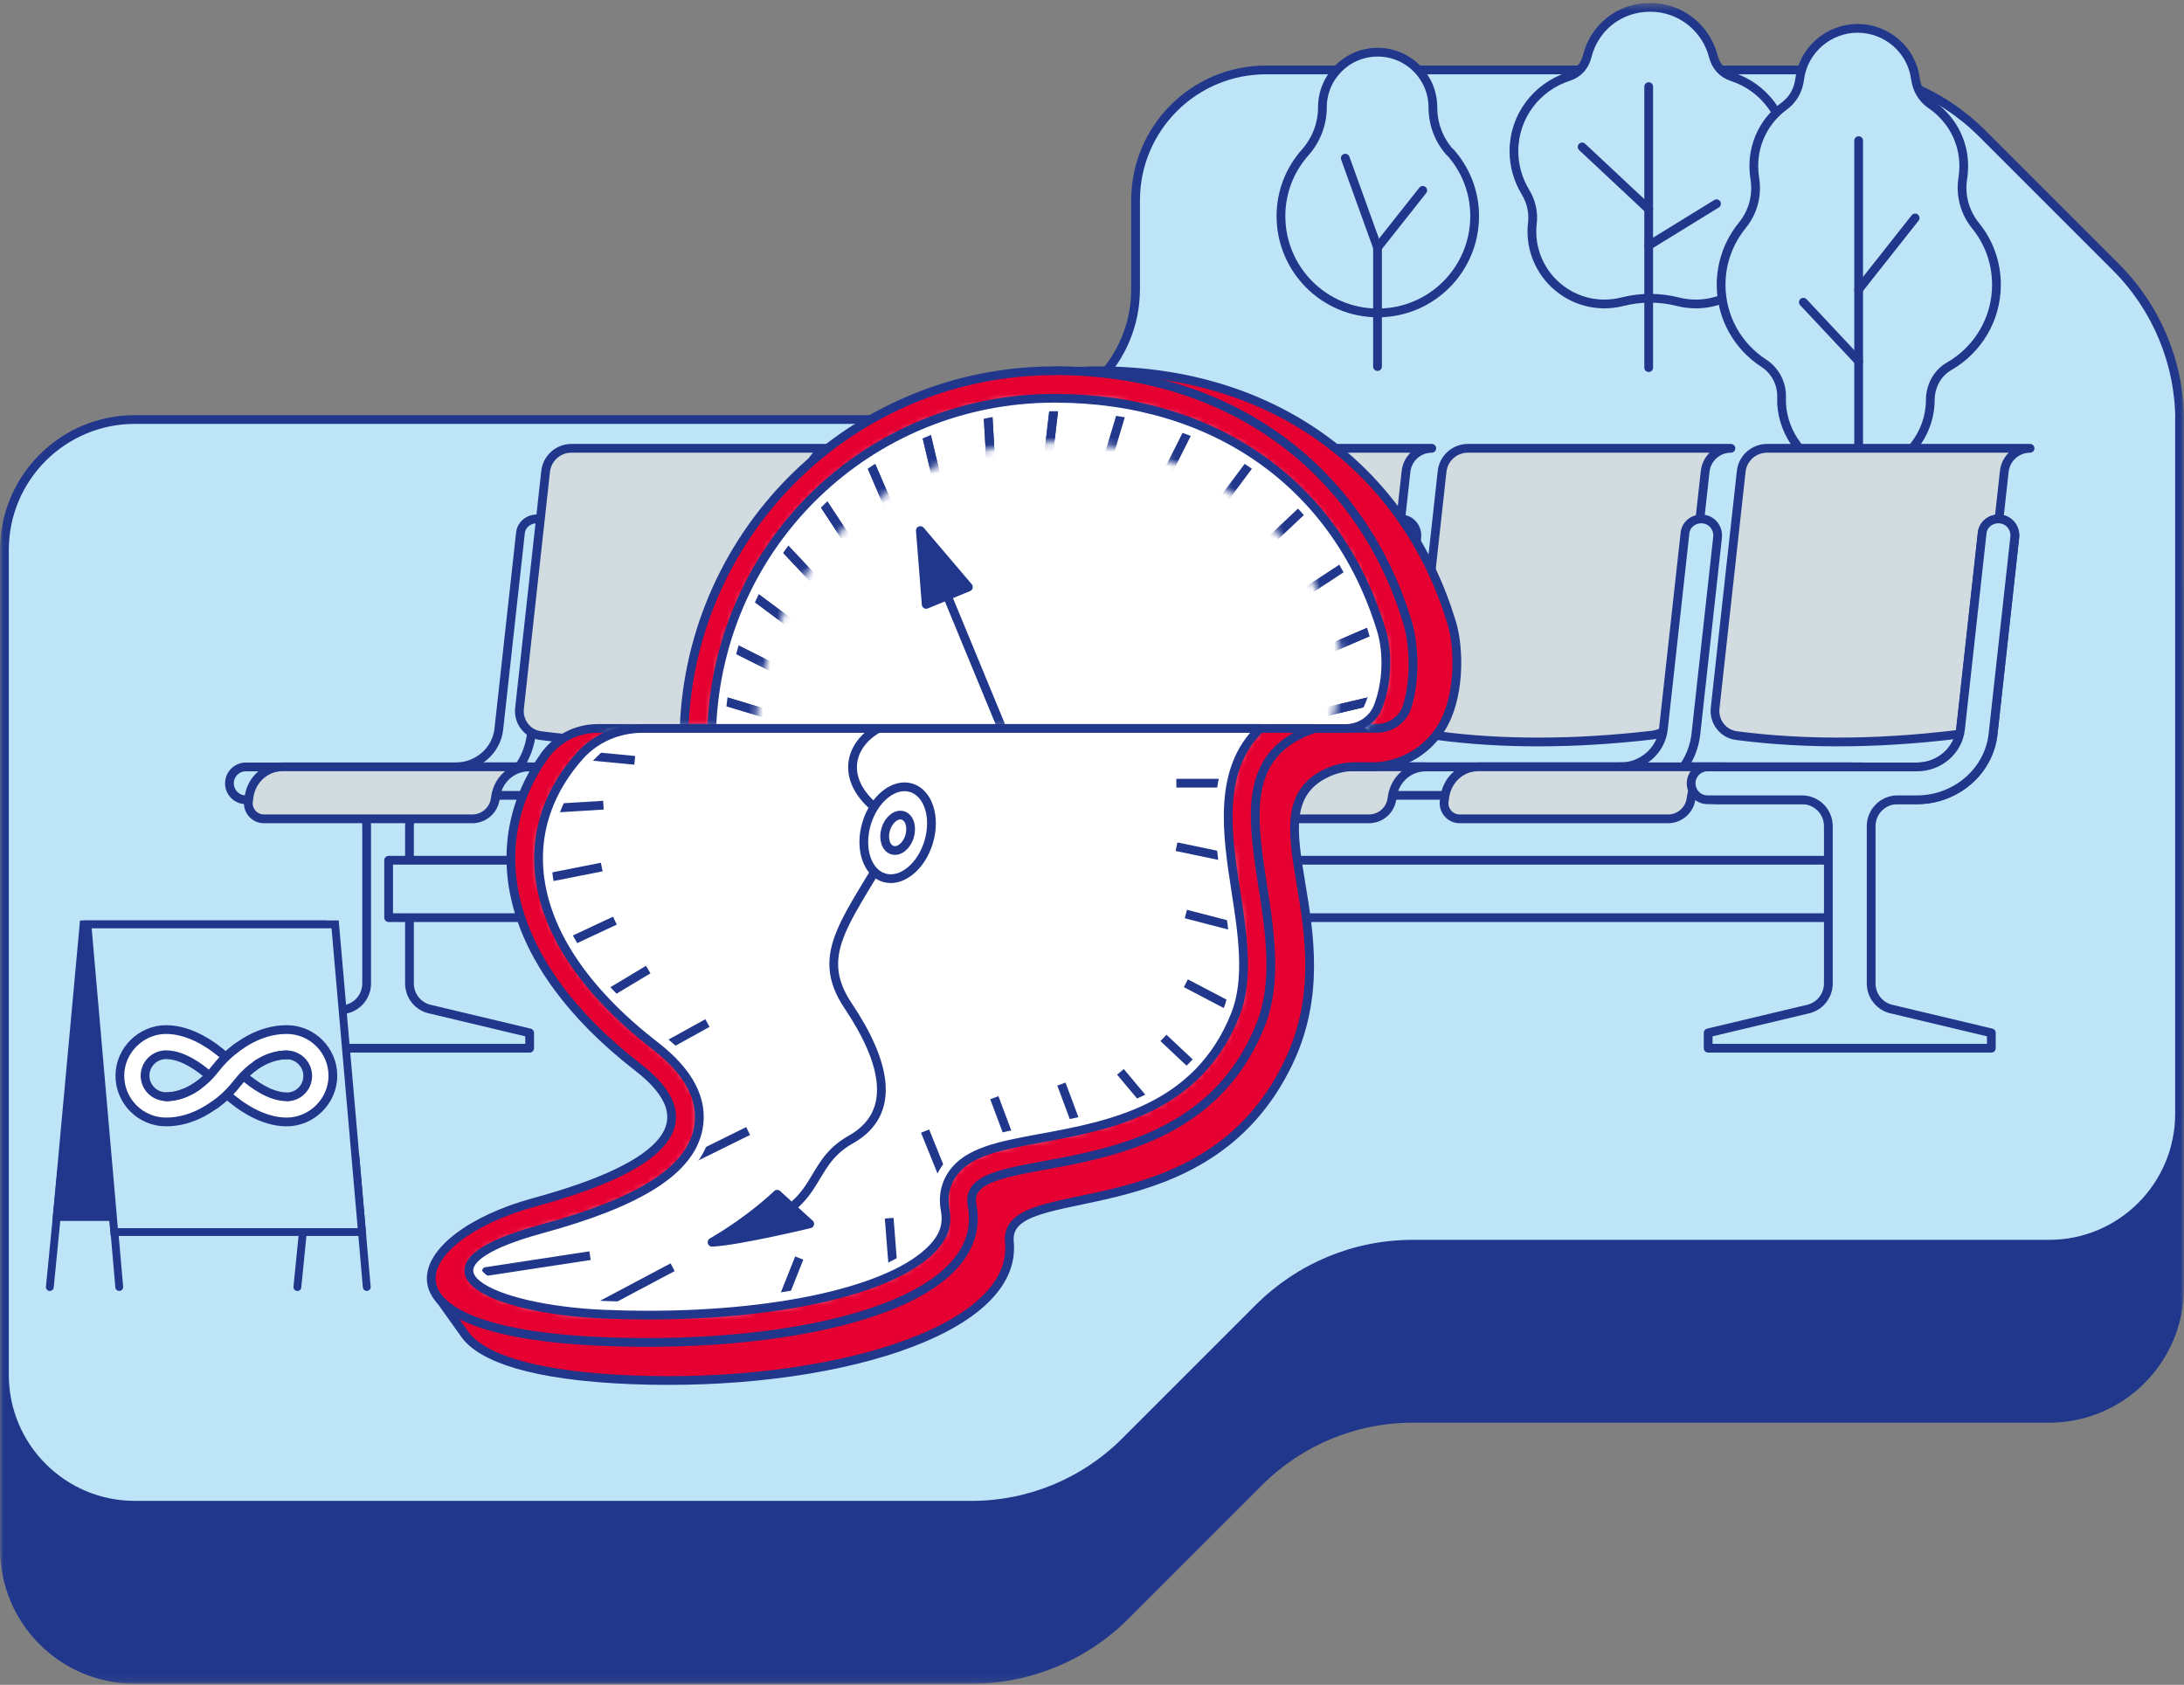 <svg width="302" height="233" viewBox="0 0 302 233" fill="none" xmlns="http://www.w3.org/2000/svg">
<rect x="0" y="0" width="302" height="233" fill="#808080" stroke="none"/>
<mask id="mask0_110_9241" style="mask-type:luminance" maskUnits="userSpaceOnUse" x="0" y="0" width="302" height="233">
<path d="M302 0.42H0V232.873H302V0.42Z" fill="white"/>
</mask>
<g mask="url(#mask0_110_9241)">
<path d="M301.404 82.306C301.404 74.326 298.241 66.686 292.596 61.041L274.111 42.556C268.466 36.91 260.826 33.748 252.846 33.748H175.064C165.09 33.748 157.025 41.834 157.025 51.787V64.054C157.025 74.029 148.939 82.094 138.986 82.094H18.653C8.678 82.094 0.613 90.179 0.613 100.133V214.205C0.613 224.18 8.699 232.245 18.653 232.245H134.338C142.318 232.245 149.958 229.082 155.603 223.437L174.088 204.952C179.733 199.307 187.374 196.145 195.353 196.145H283.343C293.318 196.145 301.382 188.059 301.382 178.105V82.285L301.404 82.306Z" fill="#20378B" stroke="#20378B" stroke-width="1.21" stroke-miterlimit="10"/>
<path d="M301.404 58.228C301.404 50.248 298.241 42.608 292.596 36.962L274.111 18.477C268.466 12.832 260.826 9.67 252.846 9.67H175.064C165.09 9.67 157.025 17.756 157.025 27.709V39.976C157.025 49.951 148.939 58.015 138.986 58.015H18.653C8.678 58.015 0.613 66.101 0.613 76.055V190.127C0.613 200.102 8.699 208.167 18.653 208.167H134.338C142.318 208.167 149.958 205.004 155.603 199.359L174.088 180.874C179.733 175.229 187.374 172.067 195.353 172.067H283.343C293.318 172.067 301.382 163.981 301.382 154.027V58.228H301.404Z" fill="#BEE4F8" stroke="#20378B" stroke-width="1.21" stroke-miterlimit="10"/>
<path d="M200.495 21.054C198.967 19.356 198.139 17.149 198.139 14.857C198.139 10.634 194.723 7.217 190.499 7.217C186.276 7.217 182.859 10.634 182.859 14.857C182.859 17.149 182.01 19.335 180.503 21.054C178.402 23.41 177.129 26.487 177.129 29.883C177.129 37.268 183.114 43.274 190.52 43.274C197.927 43.274 203.912 37.289 203.912 29.883C203.912 26.487 202.639 23.41 200.538 21.054H200.495Z" fill="#BEE4F8" stroke="#20378B" stroke-width="1.21" stroke-linejoin="round"/>
<path d="M190.48 50.694V34.225L186.023 21.873" stroke="#20378B" stroke-width="1.21" stroke-miterlimit="10" stroke-linecap="round"/>
<path d="M190.477 34.242L196.737 26.326" stroke="#20378B" stroke-width="1.21" stroke-miterlimit="10" stroke-linecap="round"/>
<path d="M244.489 31.001C244.298 29.452 244.637 27.903 245.444 26.587C246.462 24.932 247.035 23 247.035 20.921C247.035 16.082 243.852 12.007 239.48 10.606C238.164 10.182 237.252 9.121 236.912 7.784C235.957 4.006 232.498 1.014 228.19 1.014C223.881 1.014 220.443 3.857 219.467 7.805C219.149 9.121 218.215 10.182 216.92 10.585C212.527 11.986 209.344 16.061 209.344 20.899C209.344 22.979 209.938 24.91 210.935 26.566C211.742 27.882 212.081 29.41 211.89 30.938C211.848 31.256 211.827 31.617 211.827 31.999C211.827 37.538 216.326 42.037 221.865 42.037C222.693 42.037 223.499 41.931 224.285 41.74C226.831 41.082 229.505 41.082 232.073 41.74C232.837 41.931 233.665 42.037 234.493 42.037C240.032 42.037 244.531 37.538 244.531 31.999C244.531 31.787 244.531 31.447 244.467 30.98L244.489 31.001Z" fill="#BEE4F8" stroke="#20378B" stroke-width="1.21" stroke-linejoin="round"/>
<path d="M227.977 50.841V11.982" stroke="#20378B" stroke-width="1.21" stroke-miterlimit="10" stroke-linecap="round"/>
<path d="M227.984 28.935L218.773 20.318" stroke="#20378B" stroke-width="1.21" stroke-miterlimit="10" stroke-linecap="round"/>
<path d="M227.977 33.95L237.357 28.178" stroke="#20378B" stroke-width="1.21" stroke-miterlimit="10" stroke-linecap="round"/>
<path d="M237.992 39.362C237.992 43.946 240.348 47.936 243.892 50.228C245.484 51.268 246.418 53.051 246.354 54.961C246.354 55.237 246.354 55.513 246.354 55.788C246.587 60.118 249.559 64.044 253.761 65.169C260.658 67.037 266.876 61.901 266.919 55.322C266.919 53.433 267.874 51.586 269.529 50.653C273.413 48.424 276.066 44.222 276.066 39.383C276.066 36.263 274.983 33.419 273.158 31.191C271.673 29.345 271.036 26.968 271.418 24.633C271.503 24.081 271.545 23.53 271.545 22.957C271.545 19.413 269.741 16.314 267.025 14.468C265.794 13.64 265.051 12.324 264.86 10.86C264.33 6.912 260.913 3.92 256.859 3.92C252.806 3.92 249.346 6.976 248.858 10.945C248.667 12.451 247.946 13.767 246.736 14.659C244.168 16.526 242.513 19.54 242.513 22.957C242.513 23.509 242.555 24.06 242.64 24.591C243.043 26.968 242.428 29.324 240.9 31.191C239.096 33.419 237.992 36.263 237.992 39.383V39.362Z" fill="#BEE4F8" stroke="#20378B" stroke-width="1.21" stroke-linejoin="round"/>
<path d="M257.012 74.142V19.451" stroke="#20378B" stroke-width="1.21" stroke-miterlimit="10" stroke-linecap="round"/>
<path d="M257.012 40.029L264.822 30.139" stroke="#20378B" stroke-width="1.21" stroke-miterlimit="10" stroke-linecap="round"/>
<path d="M257.007 49.945L249.367 41.795" stroke="#20378B" stroke-width="1.21" stroke-miterlimit="10" stroke-linecap="round"/>
<path d="M33.997 110.602C32.745 110.602 31.727 109.583 31.727 108.331C31.727 107.079 32.745 106.06 33.997 106.06H62.988C66.001 106.06 68.633 103.853 68.973 100.861L71.965 73.717C72.092 72.464 73.281 71.616 74.533 71.785C75.785 71.955 76.613 73.101 76.464 74.353L73.472 101.497C72.899 106.739 68.251 110.602 62.988 110.602H60.271C58.255 110.602 56.621 112.236 56.621 114.252V136.005C56.621 137.767 57.873 139.274 59.613 139.592L73.238 142.839V144.961H34.082V142.839L47.707 139.592C49.448 139.274 50.7 137.767 50.7 136.005V114.252C50.7 112.236 49.066 110.602 47.049 110.602H33.997Z" fill="#BEE4F8" stroke="#20378B" stroke-width="1.21" stroke-linejoin="round"/>
<path d="M111.823 65.203L108.215 97.886C108.003 99.838 106.454 101.43 104.501 101.663C93.677 102.916 83.766 102.916 74.747 101.727C72.922 101.494 71.627 99.796 71.839 97.949L75.447 65.203C75.638 63.378 77.187 61.998 79.012 61.998H115.388C113.563 61.998 112.014 63.378 111.823 65.203ZM156.624 61.998H120.248C118.423 61.998 116.874 63.378 116.683 65.203L113.075 97.949C112.863 99.796 114.157 101.494 115.983 101.727C125.002 102.916 134.913 102.916 145.737 101.663C147.689 101.43 149.239 99.86 149.451 97.886L153.059 65.203C153.25 63.378 154.799 61.998 156.624 61.998ZM197.987 61.998H161.611C159.786 61.998 158.237 63.378 158.046 65.203L154.438 97.949C154.226 99.796 155.521 101.494 157.346 101.727C166.365 102.916 176.276 102.916 187.1 101.663C189.053 101.43 190.602 99.86 190.814 97.886L194.422 65.203C194.613 63.378 196.162 61.998 197.987 61.998ZM239.35 61.998H202.975C201.15 61.998 199.6 63.378 199.409 65.203L195.801 97.949C195.589 99.796 196.884 101.494 198.709 101.727C207.729 102.916 217.64 102.916 228.463 101.663C230.416 101.43 231.965 99.86 232.177 97.886L235.785 65.203C235.976 63.378 237.525 61.998 239.35 61.998ZM280.714 61.998H244.338C242.513 61.998 240.963 63.378 240.772 65.203L237.165 97.928C236.952 99.775 238.247 101.472 240.093 101.727C250.047 103.022 261.04 102.916 273.18 101.239L277.148 65.203C277.339 63.378 278.889 61.998 280.714 61.998Z" fill="#D1DBE0"/>
<path d="M111.823 65.203L108.215 97.886C108.003 99.838 106.454 101.43 104.501 101.663C93.677 102.916 83.766 102.916 74.747 101.727C72.922 101.494 71.627 99.796 71.839 97.949L75.447 65.203C75.638 63.378 77.187 61.998 79.012 61.998H115.388C113.563 61.998 112.014 63.378 111.823 65.203ZM156.624 61.998H120.248C118.423 61.998 116.874 63.378 116.683 65.203L113.075 97.949C112.863 99.796 114.157 101.494 115.983 101.727C125.002 102.916 134.913 102.916 145.737 101.663C147.689 101.43 149.239 99.86 149.451 97.886L153.059 65.203C153.25 63.378 154.799 61.998 156.624 61.998ZM197.987 61.998H161.611C159.786 61.998 158.237 63.378 158.046 65.203L154.438 97.949C154.226 99.796 155.521 101.494 157.346 101.727C166.365 102.916 176.276 102.916 187.1 101.663C189.053 101.43 190.602 99.86 190.814 97.886L194.422 65.203C194.613 63.378 196.162 61.998 197.987 61.998ZM239.35 61.998H202.975C201.15 61.998 199.6 63.378 199.409 65.203L195.801 97.949C195.589 99.796 196.884 101.494 198.709 101.727C207.729 102.916 217.64 102.916 228.463 101.663C230.416 101.43 231.965 99.86 232.177 97.886L235.785 65.203C235.976 63.378 237.525 61.998 239.35 61.998ZM280.714 61.998H244.338C242.513 61.998 240.963 63.378 240.772 65.203L237.165 97.928C236.952 99.775 238.247 101.472 240.093 101.727C250.047 103.022 261.04 102.916 273.18 101.239L277.148 65.203C277.339 63.378 278.889 61.998 280.714 61.998Z" stroke="#20378B" stroke-width="1.21" stroke-linejoin="round"/>
<path d="M256.013 106.045H66.961V109.992H256.013V106.045Z" fill="#BEE4F8" stroke="#20378B" stroke-width="1.21" stroke-linejoin="round"/>
<path d="M73.13 106.045H39.067C36.69 106.045 34.78 107.849 34.441 110.183L34.356 110.799C34.271 111.414 34.462 112.03 34.865 112.497C35.268 112.964 35.863 113.24 36.478 113.24H65.299C66.911 113.24 68.27 112.051 68.482 110.481L68.524 110.205C68.864 107.849 70.774 106.066 73.151 106.066L73.13 106.045Z" fill="#D1DBE0" stroke="#20378B" stroke-width="1.21" stroke-linejoin="round"/>
<path d="M99.611 106.06C102.625 106.06 105.256 103.853 105.596 100.861L108.588 73.717C108.716 72.464 109.904 71.616 111.156 71.785C112.408 71.955 113.236 73.101 113.087 74.353L110.095 101.497C109.522 106.739 104.874 110.602 99.611 110.602H96.895C94.878 110.602 99.611 106.039 99.611 106.039V106.06Z" fill="#BEE4F8" stroke="#20378B" stroke-width="1.21" stroke-linejoin="round"/>
<path d="M114.371 106.045H257.816" stroke="#20378B" stroke-width="1.21" stroke-linejoin="round"/>
<path d="M256.012 118.967H53.738V126.904H256.012V118.967Z" fill="#BEE4F8" stroke="#20378B" stroke-width="1.21" stroke-linejoin="round"/>
<path d="M114.368 106.045H80.306C77.929 106.045 76.019 107.849 75.679 110.183L75.594 110.799C75.509 111.414 75.7 112.03 76.103 112.497C76.507 112.964 77.101 113.24 77.716 113.24H106.537C108.15 113.24 109.508 112.051 109.72 110.481L109.763 110.205C110.102 107.849 112.012 106.066 114.389 106.066L114.368 106.045Z" fill="#BEE4F8" stroke="#20378B" stroke-width="1.21" stroke-linejoin="round"/>
<path d="M140.861 106.06C143.875 106.06 146.506 103.853 146.846 100.861L149.838 73.717C149.966 72.464 151.154 71.616 152.406 71.785C153.658 71.955 154.486 73.101 154.337 74.353L151.345 101.497C150.772 106.739 146.124 110.602 140.861 110.602H138.145C136.128 110.602 140.861 106.039 140.861 106.039V106.06Z" fill="#BEE4F8" stroke="#20378B" stroke-width="1.21" stroke-linejoin="round"/>
<path d="M155.731 106.045H121.669C119.292 106.045 117.382 107.849 117.042 110.183L116.957 110.799C116.872 111.414 117.063 112.03 117.467 112.497C117.87 112.964 118.464 113.24 119.08 113.24H147.9C149.513 113.24 150.871 112.051 151.084 110.481L151.126 110.205C151.466 107.849 153.376 106.066 155.753 106.066L155.731 106.045Z" fill="#BEE4F8" stroke="#20378B" stroke-width="1.21" stroke-linejoin="round"/>
<path d="M182.431 106.06C185.445 106.06 188.077 103.853 188.416 100.861L191.409 73.717C191.536 72.464 192.724 71.616 193.977 71.785C195.229 71.955 196.056 73.101 195.908 74.353L192.915 101.497C192.342 106.739 187.695 110.602 182.431 110.602H179.715C177.699 110.602 182.431 106.039 182.431 106.039V106.06Z" fill="#BEE4F8" stroke="#20378B" stroke-width="1.21" stroke-linejoin="round"/>
<path d="M197.118 106.045H163.056C160.679 106.045 158.769 107.849 158.429 110.183L158.344 110.799C158.259 111.414 158.45 112.03 158.853 112.497C159.257 112.964 159.851 113.24 160.466 113.24H189.287C190.9 113.24 192.258 112.051 192.47 110.481L192.513 110.205C192.852 107.849 194.762 106.066 197.139 106.066L197.118 106.045Z" fill="#D1DBE0" stroke="#20378B" stroke-width="1.21" stroke-linejoin="round"/>
<path d="M224.021 106.06C227.035 106.06 229.666 103.853 230.006 100.861L232.998 73.717C233.126 72.464 234.314 71.616 235.566 71.785C236.819 71.955 237.646 73.101 237.498 74.353L234.505 101.497C233.932 106.739 229.284 110.602 224.021 110.602H221.305C219.288 110.602 224.021 106.039 224.021 106.039V106.06Z" fill="#BEE4F8" stroke="#20378B" stroke-width="1.21" stroke-linejoin="round"/>
<path d="M238.477 106.045H204.415C202.038 106.045 200.128 107.849 199.788 110.183L199.703 110.799C199.619 111.414 199.81 112.03 200.213 112.497C200.616 112.964 201.21 113.24 201.826 113.24H230.646C232.259 113.24 233.617 112.051 233.83 110.481L233.872 110.205C234.212 107.849 236.122 106.066 238.499 106.066L238.477 106.045Z" fill="#D1DBE0" stroke="#20378B" stroke-width="1.21" stroke-linejoin="round"/>
<path d="M237.372 110.602C236.12 110.602 235.102 109.583 235.102 108.331C235.102 107.079 236.12 106.06 237.372 106.06H265.132C268.145 106.06 270.777 103.853 271.117 100.861L274.109 73.717C274.236 72.464 275.425 71.616 276.677 71.785C277.929 71.955 278.757 73.101 278.608 74.353L275.616 101.497C275.043 106.739 270.395 110.602 265.132 110.602H237.372Z" fill="#BEE4F8" stroke="#20378B" stroke-width="1.21" stroke-linejoin="round"/>
<path d="M236.118 110.602C234.866 110.602 233.848 109.583 233.848 108.331C233.848 107.079 234.866 106.06 236.118 106.06H265.109C268.122 106.06 270.754 103.853 271.094 100.861L274.086 73.717C274.213 72.464 275.402 71.616 276.654 71.785C277.906 71.955 278.734 73.101 278.585 74.353L275.593 101.497C275.02 106.739 270.372 110.602 265.109 110.602H262.392C260.376 110.602 258.742 112.236 258.742 114.252V136.005C258.742 137.767 259.994 139.274 261.734 139.592L275.359 142.839V144.961H236.203V142.839L249.828 139.592C251.569 139.274 252.821 137.767 252.821 136.005V114.252C252.821 112.236 251.187 110.602 249.17 110.602H236.118Z" fill="#BEE4F8" stroke="#20378B" stroke-width="1.21" stroke-linejoin="round"/>
<path d="M200.719 86.056C194.585 65.83 177.204 51.272 151.906 51.272C124.19 51.272 101.672 73.258 100.696 100.721H106.469L76.778 105.75C64.638 117.911 84.312 136.757 105.216 152.971C114.682 160.293 96.451 166.469 77.69 171.562C73.403 172.729 69.796 174.427 67.27 176.316L65.381 175.446L60.5 179.224L64.299 184.551C66.548 187.692 73.488 190.259 87.241 190.811C114.427 191.915 140.786 184.232 139.576 171.774C138.685 162.627 166.614 170.926 178.138 147.007C186.924 128.756 172.238 112.245 183.422 106.918C184.611 106.345 185.927 106.026 187.264 106.026H189.895C192.102 106.026 196.517 105.071 199.276 100.699C201.844 96.646 201.886 89.876 200.719 86.034V86.056Z" fill="#E60032" stroke="#20378B" stroke-width="1.21" stroke-linejoin="round"/>
<path d="M145.812 51.277C118.095 51.277 95.578 73.264 94.602 100.726H190.401C192.29 100.726 194.009 99.517 194.582 97.713C195.771 93.85 195.537 89.054 194.624 86.04C188.491 65.815 171.11 51.256 145.812 51.256V51.277Z" fill="#E60032" stroke="#20378B" stroke-width="1.21" stroke-linejoin="round"/>
<path d="M98.422 100.726C99.398 75.111 120.196 55.076 145.834 55.076C168.033 55.076 184.926 67.067 191.017 87.165C191.972 90.327 191.823 94.487 190.55 97.734C189.828 99.58 188.024 100.748 186.051 100.748H176.84" fill="white"/>
<mask id="mask1_110_9241" style="mask-type:luminance" maskUnits="userSpaceOnUse" x="98" y="55" width="94" height="46">
<path d="M145.822 55.066C120.206 55.066 99.408 75.101 98.41 100.716H104.501C105.477 78.517 123.58 61.136 145.822 61.136C165.198 61.136 179.906 71.514 185.169 88.895C185.997 91.633 184.787 99.401 183.662 100.695H188.777C191.557 97.491 192.3 91.421 190.984 87.134C184.893 67.036 168 55.045 145.801 55.045L145.822 55.066Z" fill="white"/>
</mask>
<g mask="url(#mask1_110_9241)">
<path d="M65.066 140.877L214.114 76.678" stroke="#20378B" stroke-width="1.21" stroke-linejoin="round"/>
<path d="M60.633 127.438L218.551 90.108" stroke="#20378B" stroke-width="1.21" stroke-linejoin="round"/>
<path d="M59.004 99.326L220.191 118.257" stroke="#20378B" stroke-width="1.21" stroke-linejoin="round"/>
<path d="M61.859 85.467L217.316 132.093" stroke="#20378B" stroke-width="1.21" stroke-linejoin="round"/>
<path d="M67.105 72.326L212.078 145.226" stroke="#20378B" stroke-width="1.21" stroke-linejoin="round"/>
<path d="M74.539 60.287L204.656 157.275" stroke="#20378B" stroke-width="1.21" stroke-linejoin="round"/>
<path d="M83.938 49.74L195.251 167.845" stroke="#20378B" stroke-width="1.21" stroke-linejoin="round"/>
<path d="M95.039 40.959L184.153 176.594" stroke="#20378B" stroke-width="1.21" stroke-linejoin="round"/>
<path d="M107.484 34.248L171.683 183.296" stroke="#20378B" stroke-width="1.21" stroke-linejoin="round"/>
<path d="M120.926 29.811L158.257 187.729" stroke="#20378B" stroke-width="1.21" stroke-linejoin="round"/>
<path d="M134.91 27.779L144.269 189.794" stroke="#20378B" stroke-width="1.21" stroke-linejoin="round"/>
<path d="M149.067 28.178L130.137 189.365" stroke="#20378B" stroke-width="1.21" stroke-linejoin="round"/>
<path d="M162.904 31.037L116.277 186.494" stroke="#20378B" stroke-width="1.21" stroke-linejoin="round"/>
<path d="M176.054 36.287L103.133 181.26" stroke="#20378B" stroke-width="1.21" stroke-linejoin="round"/>
<path d="M188.097 43.709L91.109 173.826" stroke="#20378B" stroke-width="1.21" stroke-linejoin="round"/>
<path d="M198.644 53.108L80.539 164.421" stroke="#20378B" stroke-width="1.21" stroke-linejoin="round"/>
<path d="M207.408 64.217L71.773 153.331" stroke="#20378B" stroke-width="1.21" stroke-linejoin="round"/>
<path d="M214.114 76.678L65.066 140.877" stroke="#20378B" stroke-width="1.21" stroke-linejoin="round"/>
<path d="M218.551 90.108L60.633 127.438" stroke="#20378B" stroke-width="1.21" stroke-linejoin="round"/>
<path d="M220.191 118.257L59.004 99.326" stroke="#20378B" stroke-width="1.21" stroke-linejoin="round"/>
<path d="M217.316 132.093L61.859 85.467" stroke="#20378B" stroke-width="1.21" stroke-linejoin="round"/>
<path d="M212.078 145.226L67.105 72.326" stroke="#20378B" stroke-width="1.21" stroke-linejoin="round"/>
<path d="M204.656 157.275L74.539 60.287" stroke="#20378B" stroke-width="1.21" stroke-linejoin="round"/>
<path d="M195.251 167.845L83.938 49.74" stroke="#20378B" stroke-width="1.21" stroke-linejoin="round"/>
<path d="M184.153 176.594L95.039 40.959" stroke="#20378B" stroke-width="1.21" stroke-linejoin="round"/>
<path d="M171.683 183.296L107.484 34.248" stroke="#20378B" stroke-width="1.21" stroke-linejoin="round"/>
<path d="M158.257 187.729L120.926 29.811" stroke="#20378B" stroke-width="1.21" stroke-linejoin="round"/>
<path d="M144.269 189.794L134.91 27.779" stroke="#20378B" stroke-width="1.21" stroke-linejoin="round"/>
<path d="M130.137 189.365L149.067 28.178" stroke="#20378B" stroke-width="1.21" stroke-linejoin="round"/>
<path d="M98.43 100.719C99.406 75.103 120.204 55.068 145.841 55.068C168.04 55.068 184.934 67.059 191.025 87.157C192.319 91.444 191.576 97.535 188.817 100.719" stroke="white" stroke-width="3.608" stroke-linejoin="round"/>
</g>
<path d="M98.422 100.726C99.398 75.111 120.196 55.076 145.834 55.076C168.033 55.076 184.926 67.067 191.017 87.165C191.972 90.327 191.823 94.487 190.55 97.734C189.828 99.58 188.024 100.748 186.051 100.748H176.84" stroke="#20378B" stroke-width="1.21" stroke-linejoin="round"/>
<path d="M83.441 185.525C110.627 186.629 137.029 180.347 134.418 166.658C132.699 157.617 164.512 166.382 174.317 141.721C180.132 127.12 165 106.386 181.766 100.74H82.635C79.685 100.74 76.947 102.183 75.249 104.582C66.76 116.594 69.413 133.02 88.216 147.6C97.681 154.922 92.63 161.162 73.87 166.276C56.679 170.945 49.951 184.167 83.42 185.525H83.441Z" fill="#E60032" stroke="#20378B" stroke-width="1.21" stroke-linejoin="round"/>
<path d="M88.786 100.74C85.539 100.74 82.377 102.077 80.191 104.497C76.116 109.06 74.142 114.387 74.503 119.989C75.034 128.372 80.594 136.883 90.569 144.608C95.323 148.279 97.318 152.163 96.532 156.132C95.386 161.862 88.51 166.234 74.906 169.948C55.063 175.338 68.052 181.111 83.608 181.748C85.582 181.833 87.576 181.875 89.529 181.875C108.842 181.875 124.483 178.055 129.385 172.134C130.616 170.648 131.019 169.141 130.701 167.38C130.255 165.067 130.977 163.39 131.677 162.371C133.8 159.273 138.193 158.466 143.753 157.426C153.494 155.644 165.613 153.394 170.812 140.321C172.765 135.397 171.81 129.115 170.855 123.045C169.687 115.448 168.287 106.364 174.271 100.74H88.786Z" fill="white"/>
<path d="M124.126 115.154C117.399 127.166 112.305 131.687 117.292 139.115C122.492 146.882 124.126 153.95 117.632 157.6C111.138 161.25 114.194 167.108 102.352 170.206" stroke="#20378B" stroke-width="1.21" stroke-linejoin="round"/>
<path d="M138.556 100.729L127.266 73.373" stroke="#20378B" stroke-width="1.21" stroke-linejoin="round"/>
<path d="M107.463 165.154L111.963 169.25C111.963 169.25 102.327 171.585 98.465 171.797C104.11 168.486 107.463 165.154 107.463 165.154Z" fill="#20378B" stroke="#20378B" stroke-width="1.21" stroke-linejoin="round"/>
<path d="M127.266 73.373L128.072 83.581L133.908 81.183L127.266 73.373Z" fill="#20378B" stroke="#20378B" stroke-width="1.21" stroke-linejoin="round"/>
<mask id="mask2_110_9241" style="mask-type:luminance" maskUnits="userSpaceOnUse" x="64" y="100" width="111" height="82">
<path d="M88.794 100.732C85.547 100.732 82.385 102.07 80.199 104.489C76.124 109.052 74.15 114.379 74.511 119.982C75.042 128.365 80.602 136.875 90.577 144.6C95.331 148.272 97.326 152.155 96.54 156.124C95.394 161.854 88.518 166.226 74.914 169.94C55.071 175.331 68.059 181.103 83.616 181.74C85.589 181.825 87.584 181.867 89.537 181.867C108.849 181.867 124.491 178.047 129.393 172.126C130.624 170.64 131.027 169.133 130.709 167.372C130.263 165.059 130.985 163.382 131.685 162.363C133.807 159.265 138.201 158.458 143.761 157.419C153.502 155.636 165.62 153.386 170.82 140.313C172.772 135.389 171.817 129.107 170.862 123.038C169.695 115.44 168.294 106.357 174.279 100.732H88.794Z" fill="white"/>
</mask>
<g mask="url(#mask2_110_9241)">
<path d="M80.613 181.827L93.007 175.248" stroke="#20378B" stroke-width="1.21" stroke-linejoin="round"/>
<path d="M107.418 181.771L110.516 173.982" stroke="#20378B" stroke-width="1.21" stroke-linejoin="round"/>
<path d="M123.59 176.51L122.953 168.467" stroke="#20378B" stroke-width="1.21" stroke-linejoin="round"/>
<path d="M131.229 164.612L127.918 156.42" stroke="#20378B" stroke-width="1.21" stroke-linejoin="round"/>
<path d="M139.873 158.148L137.496 151.803" stroke="#20378B" stroke-width="1.21" stroke-linejoin="round"/>
<path d="M149.189 156.414L146.77 149.92" stroke="#20378B" stroke-width="1.21" stroke-linejoin="round"/>
<path d="M158.796 152.838L154.934 148.232" stroke="#20378B" stroke-width="1.21" stroke-linejoin="round"/>
<path d="M165.421 147.803L160.879 143.537" stroke="#20378B" stroke-width="1.21" stroke-linejoin="round"/>
<path d="M170.857 139.583L163.98 135.975" stroke="#20378B" stroke-width="1.21" stroke-linejoin="round"/>
<path d="M172.003 128.484L163.98 126.404" stroke="#20378B" stroke-width="1.21" stroke-linejoin="round"/>
<path d="M170.71 118.768L162.688 117.092" stroke="#20378B" stroke-width="1.21" stroke-linejoin="round"/>
<path d="M169.837 108.311H162.664" stroke="#20378B" stroke-width="1.21" stroke-linejoin="round"/>
<path d="M93.516 161.315L103.448 156.412" stroke="#20378B" stroke-width="1.21" stroke-linejoin="round"/>
<path d="M90.055 145.769L97.822 141.482" stroke="#20378B" stroke-width="1.21" stroke-linejoin="round"/>
<path d="M82.609 138.307L89.634 134.084" stroke="#20378B" stroke-width="1.21" stroke-linejoin="round"/>
<path d="M78.086 130.566L85.026 127.318" stroke="#20378B" stroke-width="1.21" stroke-linejoin="round"/>
<path d="M74.082 121.708L83.208 119.904" stroke="#20378B" stroke-width="1.21" stroke-linejoin="round"/>
<path d="M74.316 111.901L83.442 111.35" stroke="#20378B" stroke-width="1.21" stroke-linejoin="round"/>
<path d="M78.645 104.279L87.77 105.15" stroke="#20378B" stroke-width="1.21" stroke-linejoin="round"/>
<path d="M66.289 175.981L81.591 173.647" stroke="#20378B" stroke-width="1.21" stroke-linejoin="round"/>
<path d="M84.274 100.738C77.461 106.001 74.044 112.75 74.511 119.966C75.042 128.349 80.602 136.859 90.577 144.584C95.331 148.256 97.326 152.14 96.54 156.108C95.394 161.838 88.518 166.21 74.914 169.924C55.071 175.315 68.059 181.087 83.616 181.724C85.589 181.809 87.584 181.852 89.537 181.852C108.849 181.852 124.491 178.031 129.393 172.11C130.624 170.625 131.027 169.118 130.709 167.356C130.263 165.043 130.985 163.366 131.685 162.348C133.807 159.249 138.201 158.443 143.761 157.403C153.502 155.62 165.62 153.371 170.82 140.297C172.772 135.374 171.817 129.092 170.862 123.022C169.695 115.424 168.294 106.341 174.279 100.717H84.274V100.738Z" stroke="white" stroke-width="3.608" stroke-linejoin="round"/>
</g>
<path d="M88.794 100.74C85.547 100.74 82.385 102.077 80.199 104.497C76.124 109.06 74.15 114.387 74.511 119.989C75.042 128.372 80.602 136.883 90.577 144.608C95.331 148.279 97.326 152.163 96.54 156.132C95.394 161.862 88.518 166.234 74.914 169.948C55.071 175.338 68.059 181.111 83.616 181.748C85.589 181.833 87.584 181.875 89.537 181.875C108.849 181.875 124.491 178.055 129.393 172.134C130.624 170.648 131.027 169.141 130.709 167.38C130.263 165.067 130.985 163.39 131.685 162.371C133.807 159.273 138.201 158.466 143.761 157.426C153.502 155.644 165.62 153.394 170.82 140.321C172.772 135.397 171.817 129.115 170.862 123.045C169.695 115.448 168.294 106.364 174.279 100.74H88.794Z" stroke="#20378B" stroke-width="1.21" stroke-linejoin="round"/>
<path d="M123.591 113.474C115.951 109.166 116.778 103.393 121.426 100.74" stroke="#20378B" stroke-width="1.21" stroke-linejoin="round"/>
<path d="M128.415 116.446C129.443 113.01 128.356 109.649 125.986 108.94C123.617 108.231 120.863 110.442 119.834 113.878C118.806 117.314 119.893 120.674 122.263 121.383C124.632 122.093 127.386 119.882 128.415 116.446Z" fill="white" stroke="#20378B" stroke-width="1.21" stroke-linejoin="round"/>
<path d="M125.773 115.663C126.17 114.338 125.754 113.043 124.845 112.771C123.935 112.499 122.876 113.352 122.48 114.677C122.083 116.002 122.499 117.297 123.409 117.569C124.318 117.841 125.377 116.988 125.773 115.663Z" fill="white" stroke="#20378B" stroke-width="1.21" stroke-linejoin="round"/>
<path d="M8.461 162.029L6.891 177.989" stroke="#20378B" stroke-width="1.082" stroke-miterlimit="10" stroke-linecap="round"/>
<path d="M14.918 159.943L16.488 177.983" stroke="#20378B" stroke-width="1.082" stroke-miterlimit="10" stroke-linecap="round"/>
<path d="M42.713 162.029L41.121 177.989" stroke="#20378B" stroke-width="1.082" stroke-miterlimit="10" stroke-linecap="round"/>
<path d="M49.145 159.943L50.715 177.983" stroke="#20378B" stroke-width="1.082" stroke-miterlimit="10" stroke-linecap="round"/>
<path d="M7.844 168.306H40.888L44.602 127.834H11.558L7.844 168.306Z" fill="#20378B" stroke="#20378B" stroke-width="1.082" stroke-miterlimit="10"/>
<path d="M15.8 170.386H50.053L46.339 127.834H12.086L15.8 170.386Z" fill="#BEE4F8" stroke="#20378B" stroke-width="1.082" stroke-miterlimit="10"/>
<path d="M39.643 142.381C35.866 142.381 32.895 144.588 31.239 146.18C29.499 144.631 26.4 142.381 22.962 142.381C19.524 142.381 16.574 145.246 16.574 148.769C16.574 152.292 19.439 155.157 22.962 155.157C26.74 155.157 29.711 152.95 31.366 151.358C33.107 152.907 36.205 155.157 39.643 155.157C43.081 155.157 46.031 152.292 46.031 148.769C46.031 145.246 43.166 142.381 39.643 142.381ZM20.055 148.769C20.055 147.177 21.349 145.861 22.962 145.861C25.191 145.861 27.546 147.517 28.99 148.811C27.78 149.979 25.573 151.655 22.962 151.655C21.371 151.655 20.055 150.361 20.055 148.748V148.769ZM39.643 151.677C37.415 151.677 35.059 150.021 33.616 148.727C34.826 147.559 37.033 145.883 39.643 145.883C41.235 145.883 42.551 147.177 42.551 148.79C42.551 150.403 41.256 151.698 39.643 151.698V151.677Z" fill="white" stroke="#20378B" stroke-width="1.21" stroke-linejoin="round"/>
<path d="M32.702 144.936C30.516 146.57 29.816 147.864 28.84 148.883C28.5 149.244 28.076 149.626 27.566 150.008C27.927 151.196 28.819 152.151 29.965 152.597C32.066 151.005 32.787 149.711 33.742 148.735C34.145 148.31 34.676 147.843 35.291 147.397C34.867 146.23 33.912 145.318 32.724 144.936H32.702Z" fill="white"/>
<path d="M39.647 145.881C36.952 145.881 34.893 147.536 33.747 148.704C32.75 149.722 32.049 151.081 29.715 152.778" stroke="#20378B" stroke-width="1.21" stroke-miterlimit="10" stroke-linecap="round"/>
<path d="M22.941 151.692C25.637 151.692 27.695 150.037 28.841 148.87C29.839 147.851 30.539 146.493 32.874 144.795" stroke="#20378B" stroke-width="1.21" stroke-miterlimit="10" stroke-linecap="round"/>
</g>
</svg>
